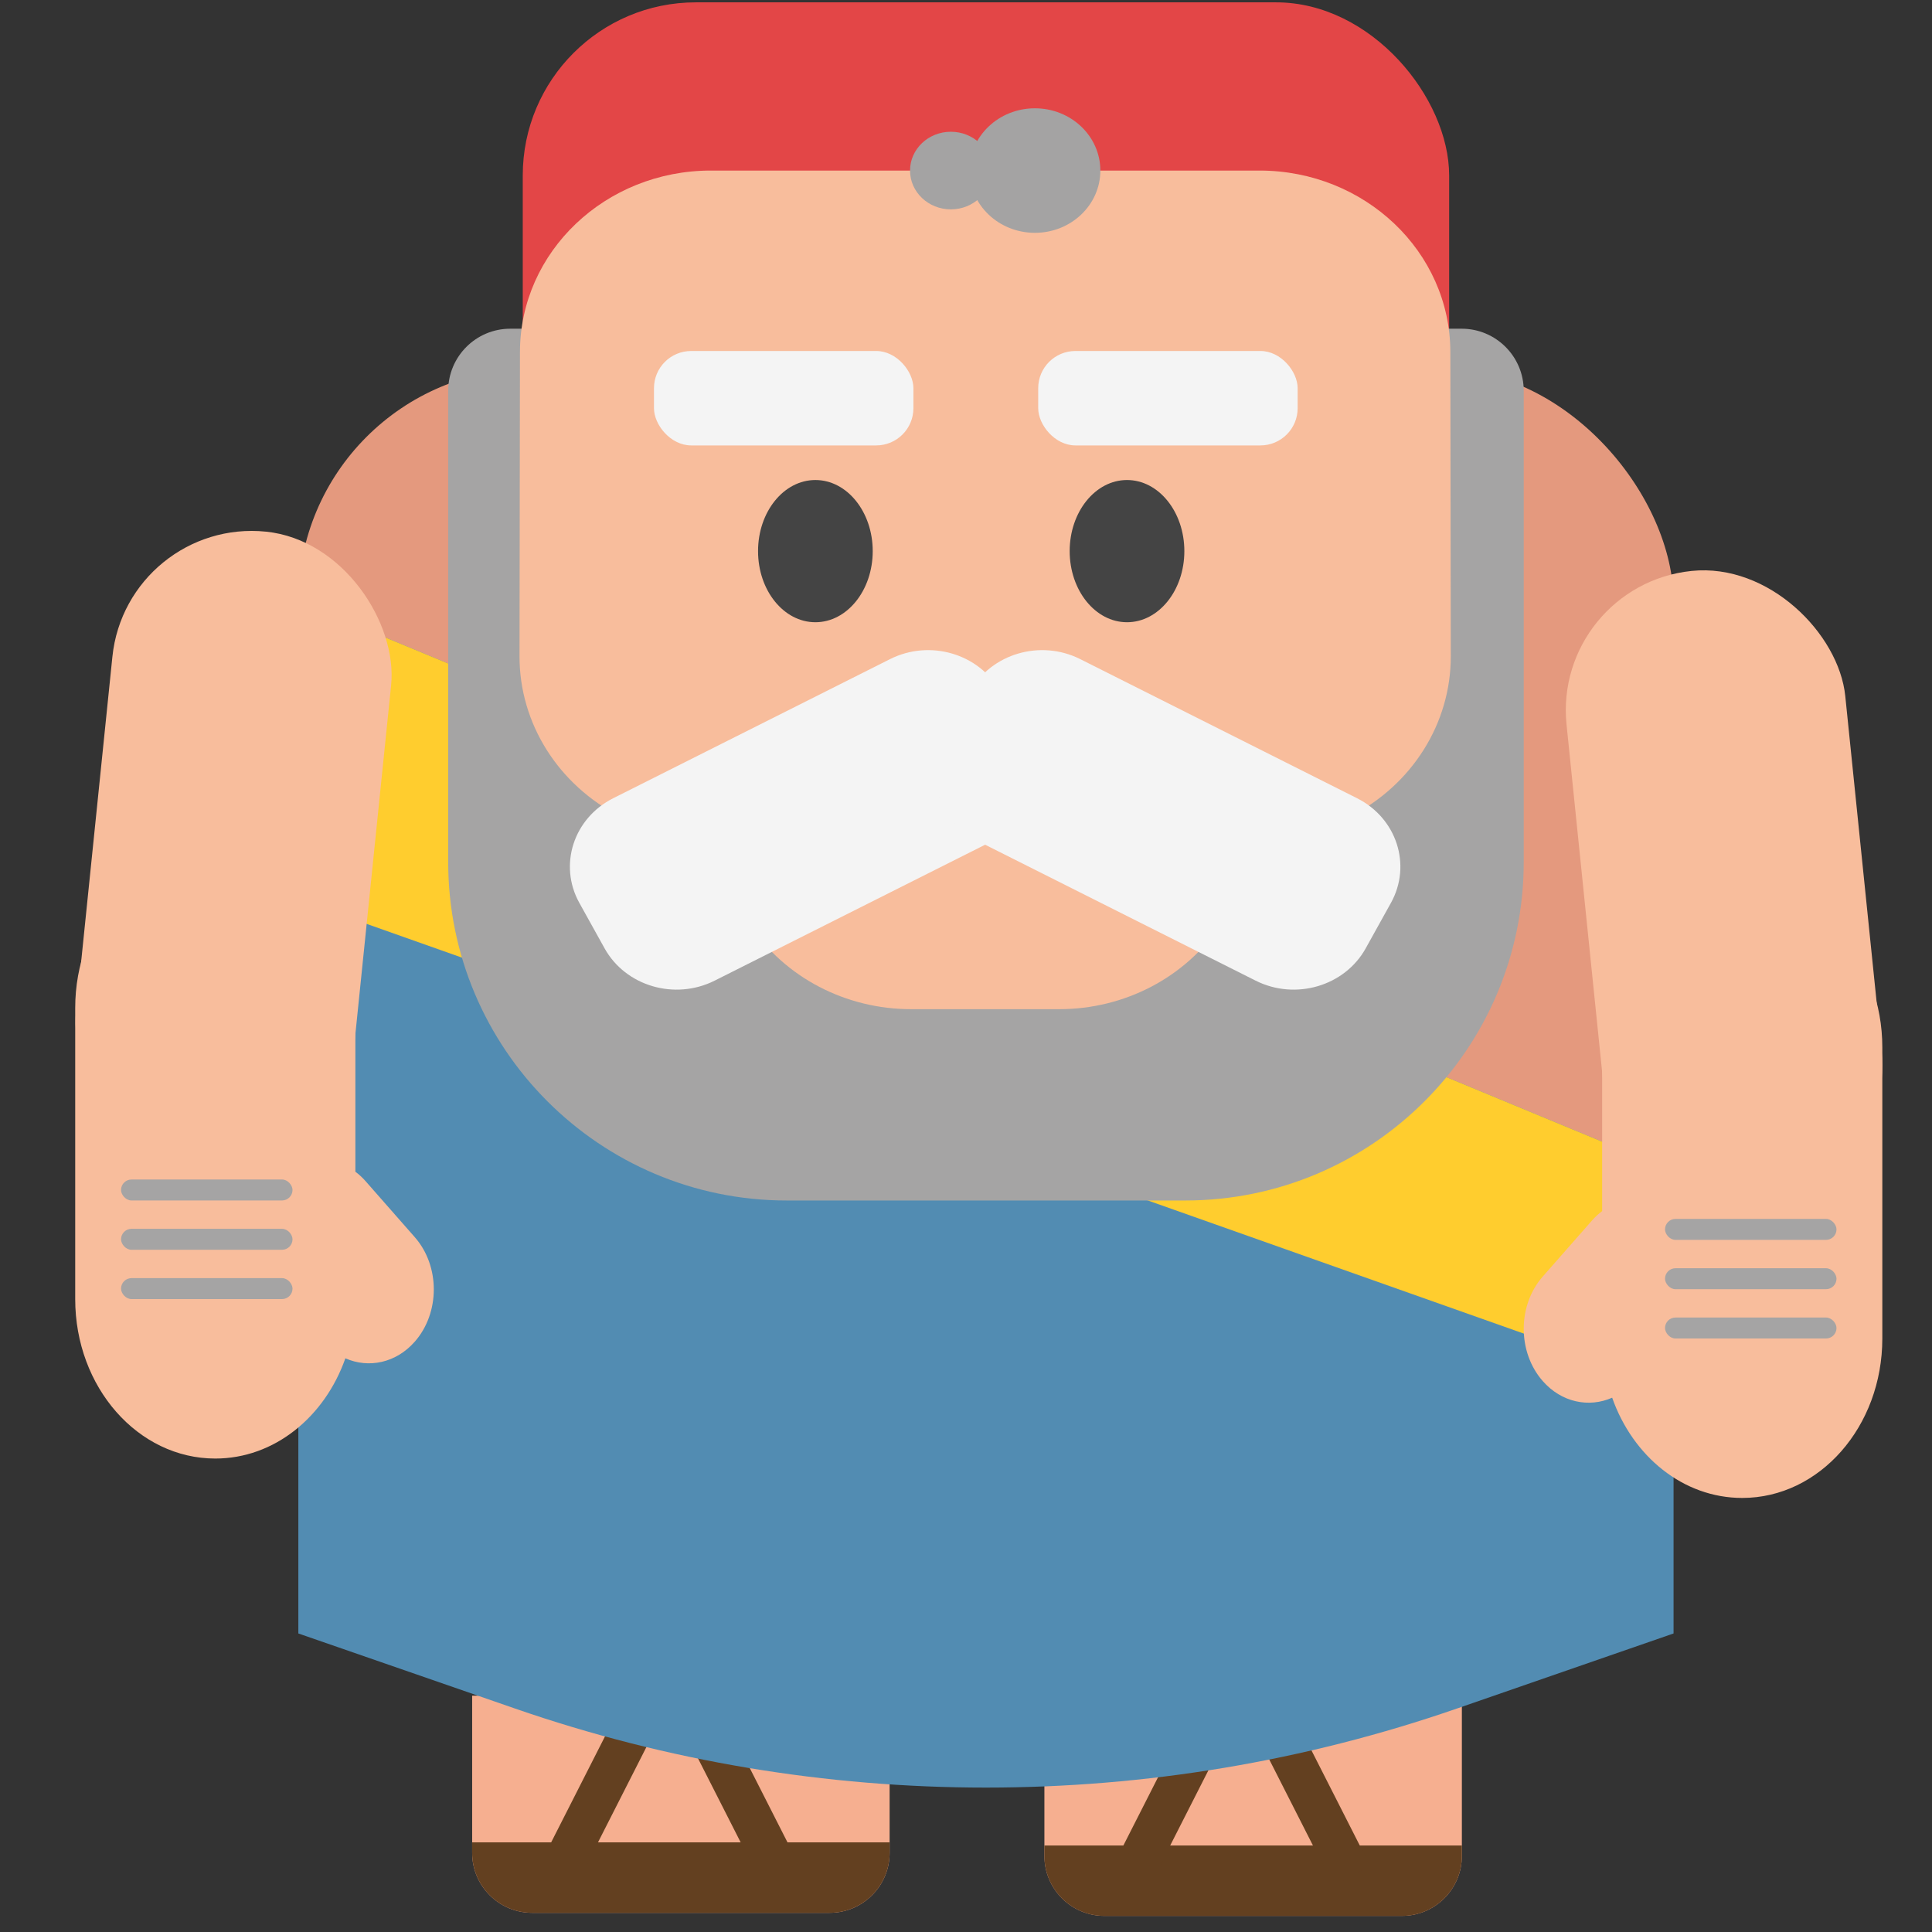 <?xml version="1.0" encoding="UTF-8"?>
<svg xmlns="http://www.w3.org/2000/svg" viewBox="0 0 1024 1024">
  <rect x="0" y="0" width="1024" height="1024" fill="#333333" stroke="none"/>
  <defs>
    <style>
      .cls-1 {
        fill: #e69a7f;
        opacity: .99;
      }

      .cls-2 {
        fill: #f6af90;
      }

      .cls-3 {
        fill: #444;
      }

      .cls-4 {
        fill: #f8bd9c;
      }

      .cls-5 {
        fill: #a4a3a3;
      }

      .cls-6 {
        fill: #ffcd2e;
      }

      .cls-7 {
        fill: #e34647;
      }

      .cls-8 {
        fill: #634020;
      }

      .cls-9 {
        fill: #a5a4a4;
      }

      .cls-10 {
        fill: #f4f4f4;
      }

      .cls-11 {
        fill: #528cb2;
      }
    </style>
  </defs>
  <g id="Lag_12">
    <path class="cls-2" d="M250.26,898.75h221.26v83.3c0,17.54-14.24,31.78-31.78,31.78h-157.71c-17.54,0-31.78-14.24-31.78-31.78v-83.3h0Z"/>
    <path class="cls-8" d="M250.26,976.5h221.26v5.55c0,17.54-14.24,31.78-31.78,31.78h-157.71c-17.54,0-31.78-14.24-31.78-31.78v-5.55h0Z"/>
    <rect class="cls-8" x="310.86" y="895.4" width="22.13" height="93.67" transform="translate(461.66 -43.62) rotate(26.93)"/>
    <rect class="cls-8" x="380.91" y="904.03" width="22.13" height="93.67" transform="translate(1172.08 1621.09) rotate(153.07)"/>
    <path class="cls-2" d="M553.56,900.38h221.26v83.3c0,17.54-14.24,31.78-31.78,31.78h-157.71c-17.54,0-31.78-14.24-31.78-31.78v-83.3h0Z"/>
    <path class="cls-8" d="M553.56,978.14h221.26v5.55c0,17.54-14.24,31.78-31.78,31.78h-157.71c-17.54,0-31.78-14.24-31.78-31.78v-5.55h0Z"/>
    <rect class="cls-8" x="614.16" y="897.04" width="22.13" height="93.67" transform="translate(495.29 -180.81) rotate(26.93)"/>
    <rect class="cls-8" x="684.21" y="905.67" width="22.13" height="93.67" transform="translate(1746.54 1486.82) rotate(153.07)"/>
  </g>
  <g id="Lag_7">
    <rect class="cls-1" x="158.13" y="195.47" width="728.89" height="663.53" rx="123.29" ry="123.29"/>
    <path class="cls-11" d="M887.03,865.77l-114.8,39.78c-161.25,55.88-338.05,55.88-499.3,0l-114.8-39.78V318.76l728.89,302.03v244.99Z"/>
  </g>
  <g id="Lag_13">
    <polygon class="cls-6" points="158.13 476.86 887.03 734.94 887.03 620.79 158.13 318.76 158.13 476.86"/>
  </g>
  <g id="Lag_14">
    <rect class="cls-7" x="277.07" y="1.24" width="491.01" height="275.33" rx="91.76" ry="91.76"/>
  </g>
  <g id="Lag_2">
    <path class="cls-9" d="M270.46,174.22h504.24c18.16,0,32.91,14.74,32.91,32.91v249.72c0,99.03-80.4,179.44-179.44,179.44h-211.18c-99.03,0-179.44-80.4-179.44-179.44v-249.72c0-18.16,14.74-32.91,32.91-32.91Z"/>
    <path class="cls-4" d="M768.71,186.52c-.08-53.11-45.35-96.12-101.17-96.12h-290.78c-55.82,0-101.09,43.01-101.17,96.12l-.24,161.3c-.05,35.56,20.51,68.26,53.48,85.02l22.38,11.38c15.33,7.79,28.28,19.21,37.62,33.15l8.7,12.99c18.58,27.73,50.75,44.52,85.32,44.52h78.6c34.57,0,66.74-16.79,85.32-44.52l8.7-12.99c9.34-13.94,22.3-25.36,37.62-33.15l22.38-11.38c32.97-16.77,53.53-49.46,53.48-85.02l-.24-161.3Z"/>
  </g>
  <g id="Lag_5">
    <path class="cls-10" d="M307.06,478.54l13.38,24.1c11.13,20.05,37.24,27.72,58.32,17.13l146.69-73.71c21.08-10.59,29.14-35.43,18.01-55.49l-13.38-24.1c-11.13-20.05-37.24-27.72-58.32-17.13l-146.69,73.71c-21.08,10.59-29.14,35.43-18.01,55.49Z"/>
    <path class="cls-10" d="M737.23,478.54l-13.38,24.1c-11.13,20.05-37.24,27.72-58.32,17.13l-146.69-73.71c-21.08-10.59-29.14-35.43-18.01-55.49l13.38-24.1c11.13-20.05,37.24-27.72,58.32-17.13l146.69,73.71c21.08,10.59,29.14,35.43,18.01,55.49Z"/>
  </g>
  <g id="Lag_6">
    <ellipse class="cls-3" cx="432.17" cy="292.11" rx="30.39" ry="37.69"/>
    <ellipse class="cls-3" cx="597.34" cy="292.11" rx="30.39" ry="37.69"/>
    <rect class="cls-10" x="550.27" y="186.03" width="137.51" height="50.05" rx="19.73" ry="19.73"/>
    <rect class="cls-10" x="346.62" y="186.03" width="137.51" height="50.05" rx="19.73" ry="19.73"/>
  </g>
  <g id="Lag_3">
    <ellipse class="cls-5" cx="548.52" cy="90.4" rx="34.69" ry="33"/>
    <ellipse class="cls-5" cx="503.97" cy="90.4" rx="21.63" ry="20.57"/>
  </g>
  <g id="Layer_11">
    <g id="Layer_13">
      <rect class="cls-4" x="839.52" y="301.8" width="148.5" height="337.62" rx="74.25" ry="74.25" transform="translate(1870.78 845.56) rotate(174.15)"/>
      <path class="cls-4" d="M817.69,676.6l26.04-29.64c1.69-1.93,3.52-3.61,5.44-5.05v-86.79c0-46.68,33.24-84.51,74.25-84.51h0c41.01,0,74.25,37.84,74.25,84.51v154.31c0,46.68-33.24,84.51-74.25,84.51h0c-31.26,0-57.99-22-68.94-53.13-12.33,5.44-26.85,2.51-36.79-8.82h0c-13.44-15.3-13.44-40.1,0-55.39Z"/>
      <rect class="cls-9" x="882.49" y="698.31" width="90.89" height="11.11" rx="5.56" ry="5.56" transform="translate(1855.87 1407.74) rotate(-180)"/>
      <rect class="cls-9" x="882.49" y="672.18" width="90.89" height="11.11" rx="5.56" ry="5.56" transform="translate(1855.87 1355.48) rotate(-180)"/>
      <rect class="cls-9" x="882.49" y="646.05" width="90.89" height="11.11" rx="5.56" ry="5.56" transform="translate(1855.87 1303.21) rotate(-180)"/>
    </g>
  </g>
  <g id="Layer_12">
    <rect class="cls-4" x="49.51" y="280.92" width="148.5" height="337.62" rx="74.25" ry="74.25" transform="translate(46.52 -10.28) rotate(5.85)"/>
    <path class="cls-4" d="M219.84,655.72l-26.04-29.64c-1.69-1.93-3.52-3.61-5.44-5.05v-86.79c0-46.68-33.24-84.51-74.25-84.51h0c-41.01,0-74.25,37.84-74.25,84.51v154.31c0,46.68,33.24,84.51,74.25,84.51h0c31.26,0,57.99-22,68.94-53.13,12.33,5.44,26.85,2.51,36.79-8.82h0c13.44-15.3,13.44-40.1,0-55.39Z"/>
    <rect class="cls-9" x="64.15" y="677.43" width="90.89" height="11.11" rx="5.56" ry="5.56"/>
    <rect class="cls-9" x="64.15" y="651.3" width="90.89" height="11.11" rx="5.56" ry="5.56"/>
    <rect class="cls-9" x="64.15" y="625.16" width="90.89" height="11.11" rx="5.56" ry="5.56"/>
  </g>
</svg>